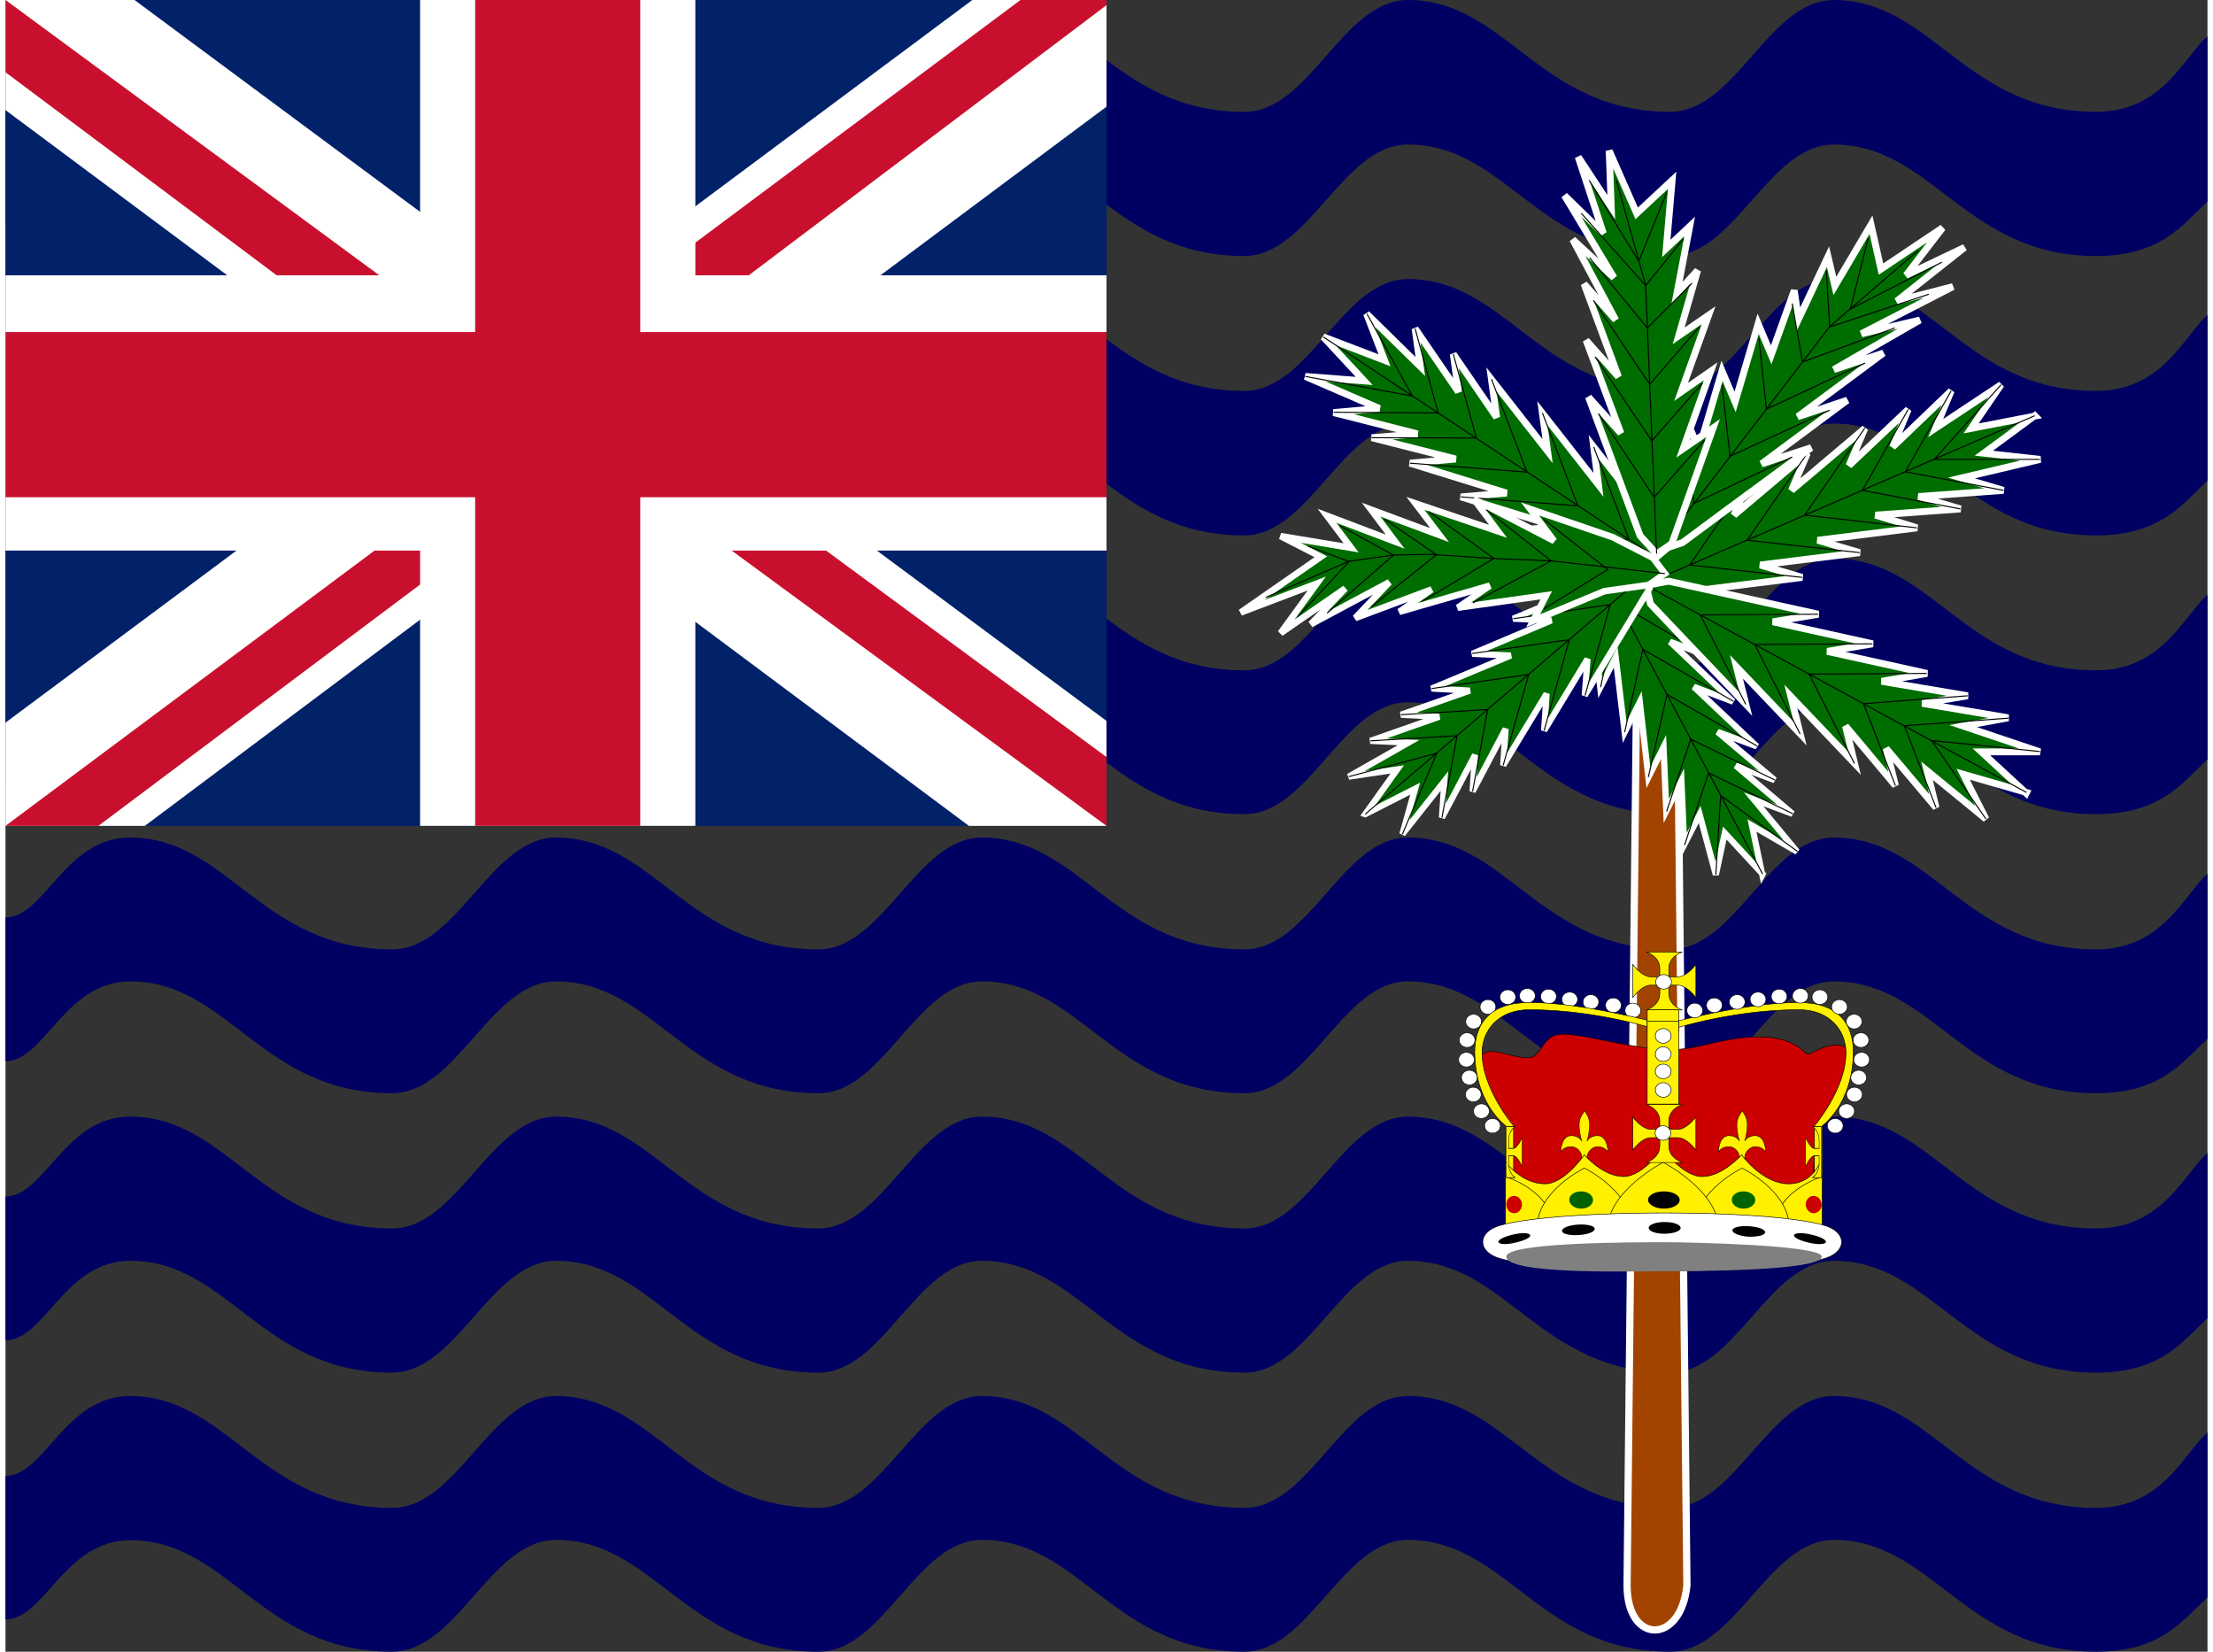 <svg xmlns="http://www.w3.org/2000/svg" xmlns:xlink="http://www.w3.org/1999/xlink" aria-hidden="true" role="img" class="iconify iconify--flag" width="1.34em" height="1em" preserveAspectRatio="xMidYMid meet" viewBox="0 0 640 480"><rect x="0" y="0" width="640" height="480" fill="#333333" stroke="none"/><defs><path id="IconifyId17f59e8e925581923322" fill="#fff" d="M478.4 549.2a17.8 17.8 0 1 1-35.5 0a17.8 17.8 0 0 1 35.5 0z"></path><path id="IconifyId17f59e8e925581923323" fill="#fff" stroke="#000" stroke-width="1pt" d="M478.4 549.2a17.8 17.8 0 1 1-35.5 0a17.8 17.8 0 0 1 35.5 0z"></path><path id="IconifyId17f59e8e925581923324" fill="#fff100" stroke="#000" stroke-width="3" d="M1240.2 531.5s15.3-35.4 70.9-35.4c37.8 0 70.8 35.4 70.8 70.8v70.9h35.5v-70.9c0-35.4 35.4-70.8 70.8-70.8c53.2 0 70.9 35.4 70.9 35.4s0-106.3-70.9-106.3c-53.1 0-70.8 35.4-70.8 35.4s17.7-53.1 17.7-106.3c0-53.2-35.4-88.6-35.4-88.6c0 6.8-35.5 35.5-35.5 88.6c0 53.1 17.7 106.3 17.7 106.3s-17.7-35.4-70.8-35.4c-70.9 0-70.9 106.3-70.9 106.3z"></path><path id="IconifyId17f59e8e925581923325" fill="#fff100" stroke="#000" stroke-width="1pt" d="M708.7 832.7v-124S815 744 815 832.7z"></path><path id="IconifyId17f59e8e925581923326" fill="#fff100" stroke="#000" stroke-width="1pt" d="M602.4 832.7C602.4 744 708.7 688 708.7 688S815 744 815 832.7z"></path><path id="IconifyId17f59e8e925581923327" fill="#fff100" stroke="#000" stroke-width="2.2" d="M1257.9 496s35.4-53 70.9-53h35.4v35.3c0 53.2-53.1 71-53.1 71h141.7s-53.2-17.8-53.2-71V443h35.5c35.4 0 70.8 53.2 70.8 53.2V354.3s-35.4 53.2-70.8 53.2h-35.5V372c0-53.1 53.2-70.8 53.2-70.8H1311s53.1 17.7 53.1 70.8v35.5h-35.4c-35.5 0-70.9-53.2-70.9-53.2v141.8z"></path><path id="IconifyId17f59e8e925581923328" fill="#fff100" stroke="#000" stroke-width="3.3" d="M1381.9 549.2h70.9s-53.2-17.7-53.2-70.9V443h35.4c35.5 0 71 53.2 71 53.2V354.3s-35.5 53.2-71 53.2h-35.4V372c0-53.1 53.2-70.8 53.2-70.8h-70.9z"></path><path id="IconifyId17f59e8e925581923329" fill="#fff" stroke="#000" stroke-width="1pt" d="M903.5 602.4a17.7 17.7 0 1 1-35.4 0a17.7 17.7 0 0 1 35.4 0z"></path></defs><path fill="#000063" fill-rule="evenodd" d="M640 416.2c-7.2 6.7-13.3 22-32.4 22c-38.1 0-47.6-32.5-76.2-32.5c-19 0-28.5 32.5-47.6 32.5c-38.1 0-47.6-32.5-76.2-32.5c-19 0-28.5 32.5-47.5 32.5c-38.2 0-47.7-32.5-76.3-32.5c-19 0-28.6 32.5-47.6 32.5c-38.1 0-47.6-32.5-76.2-32.5c-19 0-28.6 32.5-47.6 32.5c-38.2 0-47.7-32.5-76.2-32.5c-19 0-24.8 23.2-36.2 23.2v41.7c11.4 0 17.1-23 36.3-23c28.5 0 38 32.4 76 32.4c19.1 0 28.6-32.5 47.7-32.5c28.6 0 38.1 32.5 76.3 32.5c19 0 28.4-32.5 47.5-32.5c28.6 0 38.1 32.5 76.2 32.5c19 0 28.6-32.5 47.6-32.5c28.6 0 38.1 32.5 76.2 32.5c19 0 28.6-32.5 47.6-32.5c28.6 0 38.2 32.5 76.2 32.5c19 0 25.2-9.2 32.4-15.8zm0-81.2c-7.2 6.7-13.3 22-32.4 22c-38.1 0-47.6-32.5-76.2-32.5c-19 0-28.5 32.5-47.6 32.5c-38.1 0-47.6-32.5-76.2-32.5c-19 0-28.5 32.5-47.5 32.5c-38.2 0-47.7-32.5-76.3-32.5c-19 0-28.6 32.5-47.6 32.5c-38.1 0-47.6-32.5-76.2-32.5c-19 0-28.6 32.5-47.6 32.5c-38.2 0-47.7-32.5-76.2-32.5c-19 0-24.8 23.2-36.2 23.2v41.8c11.4 0 17.1-23.1 36.3-23.1c28.5 0 38 32.5 76 32.5c19.1 0 28.6-32.5 47.7-32.5c28.6 0 38.1 32.5 76.3 32.5c19 0 28.4-32.5 47.5-32.5c28.6 0 38.1 32.5 76.3 32.5c19 0 28.5-32.5 47.5-32.5c28.6 0 38.1 32.5 76.2 32.5c19 0 28.6-32.5 47.6-32.5c28.6 0 38.2 32.5 76.2 32.5c19 0 25.2-9.2 32.4-15.8zm0-81.1c-7.2 6.7-13.3 22-32.4 22c-38.1 0-47.6-32.5-76.2-32.5c-19 0-28.5 32.5-47.6 32.5c-38.1 0-47.6-32.5-76.2-32.5c-19 0-28.5 32.5-47.5 32.5c-38.2 0-47.7-32.5-76.3-32.5c-19 0-28.6 32.5-47.6 32.5c-38.1 0-47.6-32.5-76.2-32.5c-19 0-28.6 32.5-47.6 32.5c-38.2 0-47.7-32.5-76.2-32.5c-19 0-24.8 23.2-36.2 23.2v41.8c11.4 0 17.1-23.2 36.3-23.2c28.5 0 38 32.5 76 32.5c19.1 0 28.6-32.5 47.7-32.5c28.6 0 38.1 32.5 76.3 32.5c19 0 28.4-32.5 47.5-32.5c28.6 0 38.1 32.5 76.3 32.5c19 0 28.5-32.5 47.5-32.5c28.6 0 38.1 32.5 76.2 32.5c19 0 28.6-32.5 47.6-32.5c28.6 0 38.2 32.5 76.2 32.5c19 0 25.2-9.2 32.4-15.8zm0-81.1c-7.2 6.6-13.3 22-32.4 22c-38.1 0-47.6-32.5-76.2-32.5c-19 0-28.5 32.5-47.6 32.5c-38.1 0-47.6-32.5-76.2-32.5c-19 0-28.5 32.5-47.5 32.5c-38.2 0-47.7-32.5-76.3-32.5c-19 0-28.6 32.5-47.6 32.5c-38.1 0-47.6-32.5-76.2-32.5c-19 0-28.6 32.5-47.6 32.5c-38.2 0-47.7-32.5-76.2-32.5c-19 0-24.8 23.2-36.2 23.2v41.7c11.4 0 17.1-23 36.3-23c28.5 0 38 32.4 76 32.4c19.1 0 28.6-32.5 47.7-32.5c28.6 0 38.1 32.5 76.3 32.5c19 0 28.4-32.5 47.5-32.5c28.6 0 38.1 32.5 76.3 32.5c19 0 28.5-32.5 47.5-32.5c28.6 0 38.1 32.5 76.2 32.5c19 0 28.6-32.5 47.6-32.5c28.6 0 38.2 32.5 76.2 32.5c19 0 25.2-9.3 32.4-15.9zm0-81.3c-7.2 6.7-13.3 22.1-32.4 22.1c-38.1 0-47.6-32.5-76.2-32.5c-19 0-28.5 32.5-47.6 32.5c-38.1 0-47.6-32.5-76.2-32.5c-19 0-28.5 32.5-47.5 32.5c-38.2 0-47.7-32.5-76.3-32.5c-19 0-28.6 32.5-47.6 32.5c-38.1 0-47.6-32.5-76.2-32.5c-19 0-28.6 32.5-47.6 32.5c-38.2 0-47.7-32.5-76.2-32.5c-19 .1-24.8 23.3-36.2 23.3v41.8c11.4 0 17.1-23.1 36.2-23.1c28.5 0 38.1 32.5 76.2 32.5c19 0 28.5-32.5 47.6-32.5c28.6 0 38.1 32.5 76.3 32.5c19 0 28.4-32.5 47.4-32.5c28.7 0 38.2 32.5 76.3 32.5c19 0 28.6-32.5 47.6-32.5c28.6 0 38.1 32.5 76.2 32.5c19 0 28.6-32.5 47.6-32.5c28.6 0 38.2 32.5 76.2 32.5c19 0 25.2-9.3 32.4-15.9v-48Zm0-81c-7.2 6.6-13.3 22-32.4 22C569.5 32.5 560 0 531.4 0c-19 0-28.5 32.5-47.6 32.5c-38.1 0-47.6-32.5-76.2-32.5c-19 0-28.5 32.5-47.5 32.5c-38.2 0-47.7-32.5-76.3-32.5c-19 0-28.6 32.5-47.6 32.5C198 32.5 188.6 0 160 0c-19 0-28.6 32.5-47.6 32.5C74.2 32.5 64.7 0 36.2 0C17.2 0 11.4 23.2 0 23.2v41.9C11.4 65 17.1 42 36.2 42c28.5 0 38.1 32.4 76.2 32.4c19 0 28.5-32.4 47.6-32.4c28.6 0 38.1 32.4 76.3 32.4c19 0 28.4-32.4 47.4-32.4c28.7 0 38.2 32.4 76.3 32.4c19 0 28.6-32.4 47.6-32.4c28.6 0 38.1 32.4 76.2 32.4c19 0 28.6-32.4 47.6-32.4c28.6 0 38.2 32.4 76.2 32.4c19 0 25.2-9.2 32.4-15.8z"></path><path fill="#a24300" fill-rule="evenodd" stroke="#fff" stroke-width="2.1" d="m474.8 131.7l-3.5 329c0 17.3 15.7 17.3 17.4 0l-3.5-329Z"></path><path fill="#006d00" fill-rule="evenodd" stroke="#fff" stroke-width="1.8" d="m510.7 254l-11-11.9l-2.6 12.1l-4.7-17.5l-4.5 8.8l-.8-18.6l-4.4 8.8l-.8-18.6l-4.4 8.8L475 204l-4.4 8.8L468 191l-4.5 8.8l-2.5-21.9l-1.3-11l2.2-4.3l5.8 2.1l9.1 8.7l18.3 17.4l-11.3-4.3l18.3 17.4l-11.4-4.3l18.3 17.3l-11.4-4.2l16.6 14l-11.3-4.2l16.5 14l-11.3-4.2l12.6 15.2l-13.1-7.6l3 14.3z"></path><path fill="none" stroke="#000" stroke-width=".3" d="M510.7 254L462 162.6m33.1 28.2L469 175.6l-5.4 24.1"></path><path fill="none" stroke="#000" stroke-width=".3" d="m502.2 203.8l-26.3-15.1l-5.3 24.1"></path><path fill="none" stroke="#000" stroke-width=".3" d="m509.1 216.8l-26.2-15l-5.4 24"></path><path fill="none" stroke="#000" stroke-width=".3" d="m514.3 226.7l-24.5-11.9l-7 21"></path><path fill="none" stroke="#000" stroke-width=".3" d="M519.5 236.5L495 224.6l-7 21"></path><path fill="none" stroke="#000" stroke-width=".3" d="m520.8 247.4l-22.3-16.2l-1.4 23"></path><path fill="#006d00" fill-rule="evenodd" stroke="#fff" stroke-width="2" d="m383 97.9l17.8 6.8l-5.2-13.5l15.6 15.3l-1.5-11l12.6 18.4l-1.5-11l12.6 18.4l-1.5-11l16.3 20.8l-1.5-11l16.3 20.8l-1.4-11l16.2 20.8l8.2 10.4l.7 5.5l-6.7.6l-14-4.3l-28.2-8.7l13.3-1.1l-28.1-8.7l13.3-1.1l-28.1-8.7l13.3-1.2l-24.4-6.2l13.3-1.1l-24.4-6.2l13.3-1.2l-21.5-9.3l17.1 1.3L383.1 98z"></path><path fill="none" stroke="#000" stroke-width=".3" d="m383 97.9l103.7 68.7m-48.9-12.4l34.1 2.6l-10.3-26.9"></path><path fill="none" stroke="#000" stroke-width=".3" d="m423 144.4l34 2.6l-10.3-27"></path><path fill="none" stroke="#000" stroke-width=".3" d="m408.2 134.6l34 2.6l-10.3-27"></path><path fill="none" stroke="#000" stroke-width=".3" d="m397 127.2l30.5.1l-6.7-24.4"></path><path fill="none" stroke="#000" stroke-width=".3" d="m386 119.8l30.4.2l-6.7-24.5"></path><path fill="none" stroke="#000" stroke-width=".3" d="m377.8 109.4l31.1 5.7l-13.2-23.9"></path><path fill="#006d00" fill-rule="evenodd" stroke="#fff" stroke-width="2" d="M589.8 120.8L575 131.7l16.4 1.8l-22.9 5.4l12.2 3.6l-24.7 1.8l12.2 3.6l-24.7 1.8l12.1 3.7l-28.9 3.6l12.2 3.6l-28.9 3.6l12.2 3.6l-28.9 3.6l-14.5 1.8l-6-1.8l2.2-5.4l10.7-9l21.3-18.1l-4.6 10.8l21.3-18l-4.6 10.8l21.3-18l-4.6 10.8L553 119l-4.5 10.9l17-16.3l-4.5 10.8l19-12.6l-8.7 12.7l18.6-3.6z"></path><path fill="none" stroke="#000" stroke-width=".3" d="m589.8 120.8l-117 50.6m34.1-32.5l-17.4 25.3l32.7 3.6"></path><path fill="none" stroke="#000" stroke-width=".3" d="M523.7 131.7L506.2 157l32.7 3.6"></path><path fill="none" stroke="#000" stroke-width=".3" d="m540.4 124.4l-17.5 25.3l32.7 3.7"></path><path fill="none" stroke="#000" stroke-width=".3" d="m553 119l-13.3 23.5l28.5 5.4"></path><path fill="none" stroke="#000" stroke-width=".3" d="m565.5 113.6l-13.3 23.5l28.5 5.4"></path><path fill="none" stroke="#000" stroke-width=".3" d="m580 111.8l-19.4 21.7h30.7"></path><path fill="#006d00" fill-rule="evenodd" stroke="#fff" stroke-width="2" d="M587.4 230.3L569 225l6.6 13l-17.1-14l2.6 10.7l-14.5-17.2l2.7 10.8l-14.5-17.3l2.6 10.8l-18.5-19.4l2.7 10.8l-18.5-19.4l2.7 10.8l-18.5-19.4l-9.2-9.7l-1.3-5.4l6.6-1.2l14.5 3.2l29 6.4l-13.2 2.2l29 6.4l-13.2 2.2l29 6.4l-13.2 2.3l25 4.2l-13.2 2.2l25 4.2L569 211l22.3 7.5h-17l13 12z"></path><path fill="none" stroke="#000" stroke-width=".3" d="m587.4 230.3l-110.6-60.2m50 8.4l-34.2.2l13.2 26"></path><path fill="none" stroke="#000" stroke-width=".3" d="m542.6 187.1l-34.2.2l13.2 26"></path><path fill="none" stroke="#000" stroke-width=".3" d="m558.4 195.7l-34.2.2l13.2 26"></path><path fill="none" stroke="#000" stroke-width=".3" d="m570.3 202.2l-30.3 2.3l9.3 23.8"></path><path fill="none" stroke="#000" stroke-width=".3" d="m582.2 208.7l-30.3 2.2l9.2 23.8"></path><path fill="none" stroke="#000" stroke-width=".3" d="m591.3 218.4l-31.5-3.2l15.8 22.8"></path><path fill="#006d00" fill-rule="evenodd" stroke="#fff" stroke-width="1.8" d="m395.2 236.6l9.3-13l-14.1 2.1l17.4-9.9l-11.1-.5l20-7l-11.1-.6l20-7l-11.1-.6l23-9.6l-11.2-.5l23-9.7l-11.1-.5l23-9.6l11.5-4.9l5.6.3l-.4 5.3l-6.3 10.4l-12.6 20.8l.8-10.6l-12.6 20.8l.7-10.7l-12.6 20.8l.7-10.6l-9.6 18.2l.7-10.6l-9.6 18.2l.7-10.6l-12.2 15.4l3.7-13.2l-14.5 7.4z"></path><path fill="none" stroke="#000" stroke-width=".3" d="m395.2 236.6l83-71m-19.1 36.5l7.3-26.4l-28.2 4.1"></path><path fill="none" stroke="#000" stroke-width=".3" d="m447.2 212.3l7.3-26.4l-28.2 4"></path><path fill="none" stroke="#000" stroke-width=".3" d="m435.3 222.4l7.4-26.4l-28.2 4.1"></path><path fill="none" stroke="#000" stroke-width=".3" d="m426.4 230l4.4-23.8l-25.2 1.5"></path><path fill="none" stroke="#000" stroke-width=".3" d="m417.5 237.6l4.4-23.8l-25.2 1.5"></path><path fill="none" stroke="#000" stroke-width=".3" d="m406 242.4l10-23.5l-25.6 6.8"></path><path fill="#006d00" fill-rule="evenodd" stroke="#fff" stroke-width="2" d="m563 66.2l-17.9 12l-2.9-12.9l-10.5 17.8l-2-8.5l-8.6 18.2l-1.2-8.4l-6.7 18.7l-3.8-9l-6.7 22.7l-3.8-9l-6.7 22.7l-3.9-9l-6.7 22.7l-3.3 11.4l1.9 4.5l7.2-2.4l12.4-9.2l25-18.4l-14.4 4.7l24.9-18.5l-14.4 4.8l24.9-18.5l-14.4 4.8l25-14.4l-17 4L566 83.3l-16.3 4.2l19.7-15.6l-17 8.1z"></path><path fill="none" stroke="#000" stroke-width=".3" d="m556 72.7l-25.8 22.2l-50 65.2"></path><path fill="none" stroke="#000" stroke-width=".3" d="m519.3 132.8l-28.6 13.5l-2.4-20.8"></path><path fill="none" stroke="#000" stroke-width=".3" d="m530.2 119.2l-29 13.4l-2.3-20.8"></path><path fill="none" stroke="#000" stroke-width=".3" d="m540.5 105.5l-28.7 13.4l-2.2-20.7"></path><path fill="none" stroke="#000" stroke-width=".3" d="m549.1 95.3l-26.8 9.9l-3-17"></path><path fill="none" stroke="#000" stroke-width=".3" d="M559 85.5L530.2 95l-1-16.4"></path><path fill="none" stroke="#000" stroke-width=".3" d="m562.8 76.2l-26.6 13.6l5.2-20.6"></path><path fill="#006d00" fill-rule="evenodd" stroke="#fff" stroke-width="2" d="m466.1 43.8l8 18.2l10.3-9.6l-1.7 19.8l6.8-6.4l-3.7 19.4l6-6.6l-5.5 19l8.7-6l-8 22.3l8.6-6l-8 22.5l8.7-6l-8 22.4l-4 11.2l-4.4 3l-4.8-5.3l-5-13.4l-10-26.9l9.4 10.5l-10.1-27l9.4 10.6l-10-27L468 93l-12.5-23.4l12 11.1l-14.4-23.9l11.3 11l-7.3-22.2l9.6 14.6z"></path><path fill="none" stroke="#000" stroke-width=".3" d="m468.2 52.4l8.5 30.5l3.2 78"></path><path fill="none" stroke="#000" stroke-width=".3" d="m463 120.2l16.2 24.3l14.7-16.7"></path><path fill="none" stroke="#000" stroke-width=".3" d="m462 103.7l16.5 24.4l14.7-16.7"></path><path fill="none" stroke="#000" stroke-width=".3" d="m461.5 87.3l16.4 24.4L492.3 95"></path><path fill="none" stroke="#000" stroke-width=".3" d="m460.4 74.9l16.8 20.4l13-13"></path><path fill="none" stroke="#000" stroke-width=".3" d="m458 62l18.7 21l11-13.6"></path><path fill="none" stroke="#000" stroke-width=".3" d="m460.3 52.4l14.4 23.5l8.1-19.9"></path><path fill="#006d00" fill-rule="evenodd" stroke="#fff" stroke-width="1.9" d="m359 178l23.3-16.2l-11.7-6l20.5 3.4l-7-9.3l19.8 7.5l-7-9.3l19.9 7.4l-7-9.2l24 8.1l-7-9.3l23.3 12.1l-7-9.3l24 8.2l11.7 6l3.5 4.6l-4.7 3.3l-12.9 1.8l-20.7 8.6l3.8-7.4l-25.7 3.6l9.3-6.4l-26.3 7.6l9.4-6.5l-22.2 8.3l9.9-10.4l-22.8 12.2l10-10.4l-18.8 13l10.5-14.4z"></path><path fill="none" stroke="#000" stroke-width=".3" d="m366.3 173.6l24.2-10.5l12.9-1.8l10.7-.2l18.5 1.2l16.7.7l33 3.7"></path><path fill="none" stroke="#000" stroke-width=".3" d="m447.2 176.9l18.5-11.4l-18.8-14.7"></path><path fill="none" stroke="#000" stroke-width=".3" d="m426.5 175.2l22.7-12.2l-18.7-14.8"></path><path fill="none" stroke="#000" stroke-width=".3" d="m411.7 174.8l20.9-12.5l-19-13.7m-29.5 29.6l19.3-16.9l-15.6-8.5"></path><path fill="none" stroke="#000" stroke-width=".3" d="m375.5 179.3l15-16.1l-12-4.5m18.4 17.7l19-15.2l-15.2-10.4"></path><g fill-rule="evenodd"><path fill="#c00" stroke="#000" stroke-width="1pt" d="m541.5 1173.3l-1.7-229.1l-61.1-107c-15.3-52.6-7.8-78 17-79.8c24.7-1.6 49.2 13.6 84.8 15.3c35.6 1.7 28.9-59.4 81.5-57.7c52.6 1.7 144.3 32.3 222.3 37.4c78.1 5 118.8-27.2 208.8-30.6c90-3.4 113.7 42.4 118.8 42.4c5.1 0 30.6-18.6 56-22c25.5-3.4 34 10.2 34 10.2s-1.7 57.7-13.6 91.6c-11.9 34-54.3 90-56 90c-1.7 0-15.3 249.5-15.3 251.2c0 1.7-675.5-6.8-675.5-11.9z" transform="matrix(.129 0 0 .119 367.462 215.45)"></path><g stroke="#000" stroke-width="1pt"><path fill="#fff100" d="M531.5 584.6s-68-52-69.8-177.1c-1-72 34.4-124 123-124c124 0 301.1 53.1 301.1 53.1v17.7s-141.7-53.1-301.2-53.1c-70.8 0-106.3 52-106.3 105.2c0 88.6 71 178.3 71 178.3v141.7h-17.8z" transform="matrix(-.129 0 0 .119 596.62 257.59)"></path><use xlink:href="#IconifyId17f59e8e925581923322" transform="matrix(-.129 0 0 .119 594.536 257.4)"></use><use xlink:href="#IconifyId17f59e8e925581923322" transform="matrix(-.129 0 0 .119 596.809 252.57)"></use><use xlink:href="#IconifyId17f59e8e925581923322" transform="matrix(-.129 0 0 .119 598.04 247.646)"></use><use xlink:href="#IconifyId17f59e8e925581923322" transform="matrix(-.129 0 0 .119 598.892 242.438)"></use><use xlink:href="#IconifyId17f59e8e925581923322" transform="matrix(-.129 0 0 .119 598.702 236.757)"></use><use xlink:href="#IconifyId17f59e8e925581923322" transform="matrix(-.129 0 0 .119 591.222 261.661)"></use><use xlink:href="#IconifyId17f59e8e925581923322" transform="matrix(-.129 0 0 .119 596.714 231.36)"></use><use xlink:href="#IconifyId17f59e8e925581923322" transform="matrix(-.129 0 0 .119 592.453 227.098)"></use><use xlink:href="#IconifyId17f59e8e925581923322" transform="matrix(-.129 0 0 .119 586.771 224.257)"></use><use xlink:href="#IconifyId17f59e8e925581923322" transform="matrix(-.129 0 0 .119 581.09 223.879)"></use><use xlink:href="#IconifyId17f59e8e925581923322" transform="matrix(-.129 0 0 .119 574.935 224.068)"></use><use xlink:href="#IconifyId17f59e8e925581923322" transform="matrix(-.129 0 0 .119 568.78 224.92)"></use><use xlink:href="#IconifyId17f59e8e925581923322" transform="matrix(-.129 0 0 .119 562.72 225.678)"></use><use xlink:href="#IconifyId17f59e8e925581923322" transform="matrix(-.129 0 0 .119 556.09 226.625)"></use><use xlink:href="#IconifyId17f59e8e925581923322" transform="matrix(-.129 0 0 .119 550.409 228.14)"></use></g><use xlink:href="#IconifyId17f59e8e925581923323" stroke-width="1pt" transform="matrix(.129 0 0 .119 369.545 257.4)"></use><use xlink:href="#IconifyId17f59e8e925581923323" stroke-width="1pt" transform="matrix(.129 0 0 .119 367.178 252.57)"></use><use xlink:href="#IconifyId17f59e8e925581923323" stroke-width="1pt" transform="matrix(.129 0 0 .119 366.042 247.646)"></use><use xlink:href="#IconifyId17f59e8e925581923323" stroke-width="1pt" transform="matrix(.129 0 0 .119 365.19 242.438)"></use><use xlink:href="#IconifyId17f59e8e925581923323" stroke-width="1pt" transform="matrix(.129 0 0 .119 365.379 236.757)"></use><use xlink:href="#IconifyId17f59e8e925581923323" stroke-width="1pt" transform="matrix(.129 0 0 .119 367.273 231.36)"></use><use xlink:href="#IconifyId17f59e8e925581923323" stroke-width="1pt" transform="matrix(.129 0 0 .119 371.44 227.098)"></use><use xlink:href="#IconifyId17f59e8e925581923323" stroke-width="1pt" transform="matrix(.129 0 0 .119 377.216 224.257)"></use><use xlink:href="#IconifyId17f59e8e925581923323" stroke-width="1pt" transform="matrix(.129 0 0 .119 382.897 223.879)"></use><use xlink:href="#IconifyId17f59e8e925581923323" stroke-width="1pt" transform="matrix(.129 0 0 .119 389.052 224.068)"></use><use xlink:href="#IconifyId17f59e8e925581923323" stroke-width="1pt" transform="matrix(.129 0 0 .119 395.207 224.92)"></use><use xlink:href="#IconifyId17f59e8e925581923323" stroke-width="1pt" transform="matrix(.129 0 0 .119 401.362 225.678)"></use><use xlink:href="#IconifyId17f59e8e925581923323" stroke-width="1pt" transform="matrix(.129 0 0 .119 407.896 226.625)"></use><use xlink:href="#IconifyId17f59e8e925581923323" stroke-width="1pt" transform="matrix(.129 0 0 .119 413.578 228.14)"></use><use xlink:href="#IconifyId17f59e8e925581923323" stroke-width="1pt" transform="matrix(.129 0 0 .119 372.765 261.661)"></use><path fill="#fff100" stroke="#000" stroke-width="1pt" d="M531.5 584.6s-68-52-69.8-177.1c-1-72 34.4-124 123-124c124 0 301.1 53.1 301.1 53.1v17.7s-141.7-53.1-301.2-53.1c-70.8 0-106.3 52-106.3 105.2c0 88.6 71 178.3 71 178.3v141.7h-17.8z" transform="matrix(.129 0 0 .119 367.462 257.59)"></path><use xlink:href="#IconifyId17f59e8e925581923324" stroke-width="3" transform="matrix(.043 0 0 .045 398.71 310.901)"></use><use xlink:href="#IconifyId17f59e8e925581923324" stroke-width="3" transform="matrix(.043 0 0 .045 444.542 310.901)"></use><path fill="#fff100" stroke="#000" stroke-width="1pt" d="M531.5 832.7V673.2s35.4 53.2 88.6 53.2c43.5 0 88.6-70.9 88.6-70.9s41.5 53.2 88.6 53.2c42 0 88.5-68.6 88.5-68.6s43.2 68.6 88.6 68.6c45.5 0 88.6-53.2 88.6-53.2s46.3 70.9 106.3 70.9c53.1 0 70.9-53.2 70.9-53.2v159.5z" transform="matrix(.129 0 0 .119 367.462 257.59)"></path><use xlink:href="#IconifyId17f59e8e925581923325" stroke-width="1pt" transform="matrix(.129 0 0 .119 344.546 257.59)"></use><use xlink:href="#IconifyId17f59e8e925581923325" stroke-width="1pt" transform="matrix(-.129 0 0 .119 619.44 257.59)"></use><use xlink:href="#IconifyId17f59e8e925581923326" stroke-width="1pt" transform="matrix(.129 0 0 .119 367.462 257.59)"></use><use xlink:href="#IconifyId17f59e8e925581923326" stroke-width="1pt" transform="matrix(.129 0 0 .119 413.294 257.59)"></use><path fill="#fff100" stroke="#000" stroke-width="1pt" d="M584.6 847.5c0-88.6 124.1-159.4 124.1-159.4s124 70.8 124 159.4h-248z" transform="matrix(.129 0 0 .119 390.378 255.885)"></path><path fill="#fff" stroke="#000" stroke-width="1pt" d="M1275.6 655.5c-35.4-17.7-166-35.4-376.3-35.4s-350 17.7-385.5 35.4c-35.4 17.7-35.4 53.2 0 70.9c35.4 17.7 175.3 35.4 385.5 35.4s340.9-17.7 376.3-35.4c35.4-17.7 35.4-53.2 0-70.9z" transform="matrix(.128 0 0 .119 366.989 278.706)"></path><path fill="gray" d="M527.872 365.16c0 4.262-38.161 4.262-45.831 4.262c-8.333 0-45.832 1.136-45.832-4.262c0-4.166 37.783-4.166 45.832-4.166c7.954 0 45.831.852 45.831 4.166z"></path><path fill="#c00" d="M440.755 350.01c0 1.42-.947 2.556-2.273 2.556s-2.273-1.136-2.273-2.556c0-1.42.947-2.462 2.273-2.462c1.23 0 2.273 1.136 2.273 2.462zm87.117 0c0 1.42-1.042 2.556-2.367 2.556c-1.231 0-2.273-1.136-2.273-2.556c0-1.42 1.042-2.462 2.273-2.462c1.325 0 2.272 1.136 2.272 2.462z"></path><path d="M486.586 348.779c0 1.325-2.083 2.462-4.545 2.462c-2.462 0-4.64-1.137-4.64-2.557s2.083-2.462 4.64-2.462s4.545 1.136 4.545 2.462z"></path><path fill="#006300" d="M508.555 348.779c0 1.325-1.515 2.462-3.41 2.462s-3.408-1.137-3.408-2.557s1.515-2.462 3.409-2.462s3.409 1.136 3.409 2.462zm-47.157 0c0 1.325-1.515 2.462-3.41 2.462s-3.503-1.137-3.503-2.557s1.515-2.462 3.504-2.462c1.894 0 3.409 1.136 3.409 2.462z"></path><use xlink:href="#IconifyId17f59e8e925581923327" stroke-width="2.2" transform="matrix(.074 0 0 .068 379.867 300.485)"></use><use xlink:href="#IconifyId17f59e8e925581923328" stroke-width="3.3" transform="matrix(.037 0 0 .06 385.075 309.292)"></use><use xlink:href="#IconifyId17f59e8e925581923328" stroke-width="3.3" transform="matrix(-.037 0 0 .06 578.912 309.292)"></use><use xlink:href="#IconifyId17f59e8e925581923329" stroke-width="1pt" transform="matrix(.129 0 0 .119 367.462 257.59)"></use><use xlink:href="#IconifyId17f59e8e925581923327" stroke-width="2.2" transform="matrix(.074 0 0 .068 379.867 256.169)"></use><use xlink:href="#IconifyId17f59e8e925581923329" stroke-width="1pt" transform="matrix(.129 0 0 .119 367.652 213.652)"></use><path fill="#fff100" stroke="#000" stroke-width="1pt" d="M850.4 655.5h70.9v53.2h-71z" transform="matrix(.129 0 0 .119 367.462 215.45)"></path><path fill="#fff100" stroke="#000" stroke-width="1pt" d="M850.4 683.3h70.9v202.5h-71z" transform="matrix(.129 0 0 .119 367.462 215.45)"></path><use xlink:href="#IconifyId17f59e8e925581923323" stroke-width="1pt" transform="matrix(.129 0 0 .119 422.384 251.245)"></use><use xlink:href="#IconifyId17f59e8e925581923323" stroke-width="1pt" transform="matrix(.129 0 0 .119 422.384 245.847)"></use><use xlink:href="#IconifyId17f59e8e925581923323" stroke-width="1pt" transform="matrix(.129 0 0 .119 422.384 240.829)"></use><use xlink:href="#IconifyId17f59e8e925581923323" stroke-width="1pt" transform="matrix(.129 0 0 .119 422.384 235.526)"></use><path d="M486.87 356.827c0 .947-2.083 1.705-4.735 1.705s-4.545-.758-4.545-1.705s2.083-1.704 4.64-1.704s4.64.758 4.64 1.704zm42.233 4.167c-.284.663-2.557.758-5.113.095c-2.557-.568-4.356-1.515-4.167-2.178c.284-.663 2.557-.758 5.114-.095c2.556.568 4.355 1.515 4.166 2.178zm-17.707-2.84c0 .851-2.273 1.325-4.925 1.23c-2.556-.19-4.64-1.041-4.545-1.894c.095-.852 2.368-1.325 4.924-1.136c2.652.19 4.735.947 4.546 1.8zm-77.46 2.84c.19.663 2.463.758 5.02.095c2.556-.568 4.45-1.515 4.166-2.178c-.284-.663-2.557-.758-5.114-.095c-2.462.568-4.355 1.515-4.071 2.178zm18.466-3.22c.094.853 2.367 1.326 4.924 1.137c2.651-.19 4.734-.947 4.545-1.894c0-.758-2.273-1.326-4.924-1.136c-2.557.189-4.64.946-4.545 1.893z"></path></g><path fill="#012169" d="M0 0h320v240H0Z"></path><path fill="#fff" d="m37.5 0l122 90.5L281 0h39v31l-120 89.5l120 89V240h-40l-120-89.5L40.5 240H0v-30l119.5-89L0 32V0Z"></path><path fill="#c8102e" d="M212 140.5L320 220v20l-135.5-99.5Zm-92 10l3 17.5l-96 72H0ZM320 0v1.5l-124.5 94l1-22L295 0ZM0 0l119.5 88h-30L0 21Z"></path><path fill="#fff" d="M120.5 0v240h80V0ZM0 80v80h320V80Z"></path><path fill="#c8102e" d="M0 96.5v48h320v-48zM136.5 0v240h48V0Z"></path></svg>